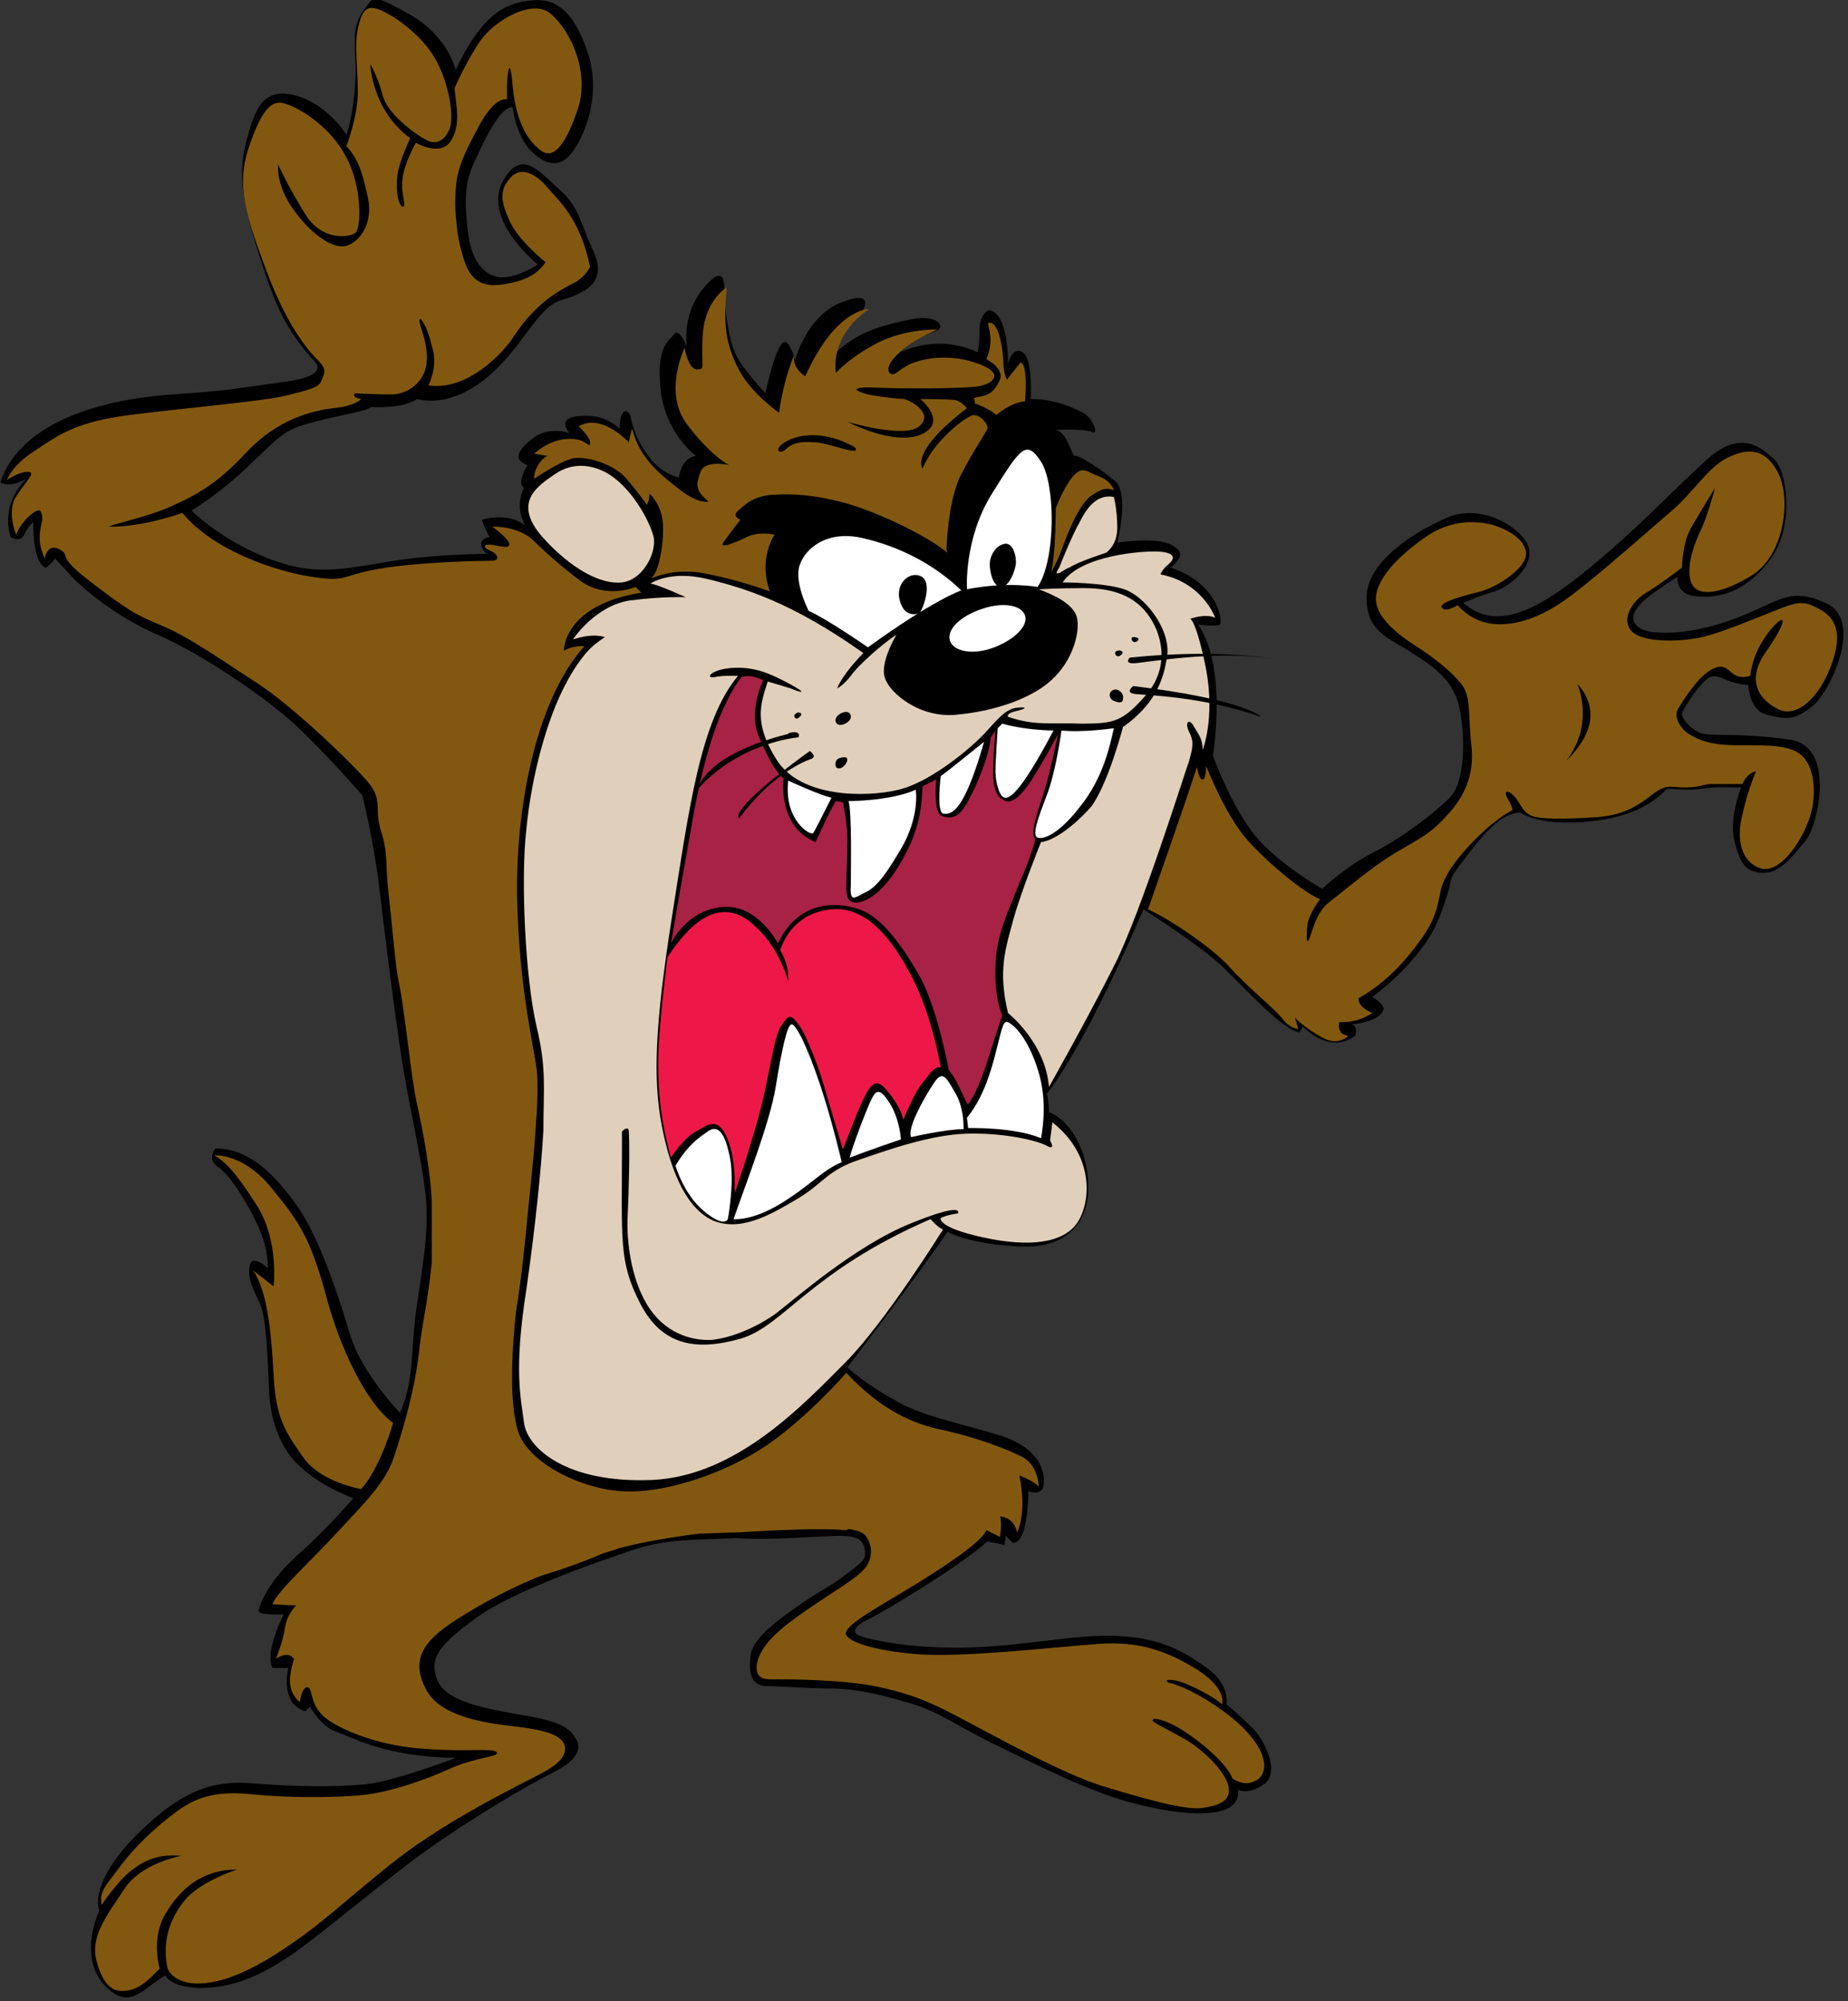 <?xml version="1.0" encoding="utf-8"?>
<!-- Generator: Adobe Illustrator 21.0.0, SVG Export Plug-In . SVG Version: 6.00 Build 0)  -->
<!DOCTYPE svg PUBLIC "-//W3C//DTD SVG 1.1//EN" "http://www.w3.org/Graphics/SVG/1.1/DTD/svg11.dtd">
<svg version="1.1"
	 id="svg8552" inkscape:version="0.91 r13725" sodipodi:docname="taz.svg" xmlns:cc="http://creativecommons.org/ns#" xmlns:dc="http://purl.org/dc/elements/1.1/" xmlns:inkscape="http://www.inkscape.org/namespaces/inkscape" xmlns:rdf="http://www.w3.org/1999/02/22-rdf-syntax-ns#" xmlns:sodipodi="http://sodipodi.sourceforge.net/DTD/sodipodi-0.dtd" xmlns:svg="http://www.w3.org/2000/svg"
	 xmlns="http://www.w3.org/2000/svg" xmlns:xlink="http://www.w3.org/1999/xlink" x="0px" y="0px" viewBox="0 0 162.3 175.7"
	 style="enable-background:new 0 0 162.3 175.7;" xml:space="preserve">
<rect x="0" y="0" width="162.3" height="175.7" fill="#333333" stroke="none"/>
<style type="text/css">
	.st0{fill:#825810;}
	.st1{fill:#E0D0BB;}
	.st2{fill:#FFFFFF;}
	.st3{fill:#ED1847;}
	.st4{fill:#A72244;}
</style>
<sodipodi:namedview  bordercolor="#666666" borderopacity="1.0" fit-margin-bottom="0" fit-margin-left="0" fit-margin-right="0" fit-margin-top="0" id="base" inkscape:current-layer="layer1" inkscape:cx="81.137118" inkscape:cy="87.874682" inkscape:document-units="px" inkscape:pageopacity="0.0" inkscape:pageshadow="2" inkscape:window-height="744" inkscape:window-maximized="1" inkscape:window-width="1280" inkscape:window-x="-4" inkscape:window-y="-4" inkscape:zoom="3.0896271" pagecolor="#ffffff" showgrid="false" units="px">
	</sodipodi:namedview>
<g id="layer1" transform="translate(1061.137,-673.916)" inkscape:groupmode="layer" inkscape:label="Layer 1">
	<g id="g8561" transform="translate(-1064.713,670.748)">
		<path id="path8563" inkscape:connector-curvature="0" d="M77.2,138c1.2,0,2.1,0.1,2.3,1.1s-0.1,1.1-1.5,2.2s-2.7,1.7-4.1,2.7
			c-1.4,1-4.2,2.8-4.4,4.5c-0.2,1.7,0.1,2.7,1.5,2.7c1.4,0,3.1,0.2,5.4,0.2c2.3,0,4.4,0.5,7.1,1.3c2.7,0.8,3.9,1.9,7.8,3.8
			c3.9,1.9,8.3,4.1,11.9,5s6.2,1.1,7.8,0.6s1.3-1.8,1.3-1.8s0.9,0.5,2.3-0.5c1.4-1,0.1-3.8-1-4.9c-1.1-1.1-2.3-2.1-2.3-2.1
			s0.3-1.7-1.6-3.1c-1.9-1.4-4-2.7-7.8-2.9c-3.8-0.2-7.7,0.8-13,1c-5.4,0.2-9.5-0.8-10-1.1c-0.5-0.3-0.2-0.8,0.8-1.3
			c1.1-0.5,7.7-4.4,10.6-6.9l1.5,0.3l0.1-0.8l0.6,0.6c0,0,1.3,0.5,1.4-4.5c0,0,1.1,0.4,1.3-0.4s0.1-3.3-3.8-4.5
			c-3.8-1.2-6.7-1.6-9.4-3.2c-2.7-1.5-4-2.8-4-2.8s6-7.8,8.8-11.9c0,0,1.8,1.1,6.4,1.3c4.6,0.2,6.3-2.7,5.9-6.2s-2.3-5.2-3.4-5.6
			c0,0,0-1-0.2-1.6c0,0,3-3.4,8.5-16.2c0,0,4.6,2.9,6.8,4.9c2.1,2,5.4,5.7,6.9,5.9l0.3-0.5c0,0,2.3,2.5,4.6,0.8c0,0,0.3-0.8-0.3-1
			c0,0,2.6-0.2,2.8-1.4c0,0-0.1-0.5-1-1c0,0,4.3-3.1,5.8-6.8s0.6-3.1,1.9-4.8c1.4-1.8,3.2-4.5,5.3-4.6c0,0,1.5,1.2,5.9,0.8
			c4.3-0.4,6-1.9,7-2.9c0,0,2,0.2,3.1,0c1.2-0.2,2.3-0.1,3.4-0.1c0,0-1.1,2.6-0.6,4.7s1.1,2.8,2.6,2.8s2.7-1.7,3.7-2.9
			c1-1.2,2.7-8.3-1.5-8.8c-4.1-0.6-6.4-0.3-7.5-0.5c-1-0.2-2-1.4-1.9-1.8c0.1-0.4,1.7-2.9,2.5-3.2c0.8-0.3,1.4,0.6,3.3,0.7
			c0,0,0.1,2.2,1.6,2.6c1.6,0.4,2.4,0.6,4-0.7c1.6-1.2,4.5-7.4,1.4-9c-3.1-1.5-4.1-0.4-7.2,0.9s-5.7,1.7-7.6,1.6
			c-1.8,0-2.7-0.9-2.1-1.9c0.6-1,1.6-1.6,3.7-3c0,0-0.2,1.5,1.5,1.7c1.7,0.2,4.1,0,6.5-3s1.6-8,0.5-9s-2.9-2.7-5.9,0
			s-6.3,6.3-10.9,10c-4.6,3.7-7.9,4.9-10.5,2.6c0,0,1.3-0.6,2.7-1s3.8-2.4,2.9-4.2c-0.9-1.7-4.2-3.5-7-2.3c-2.8,1.2-7,3.8-7.1,6.9
			s2,3.7,3.7,4.8c1.7,1.1,3.8,2.3,4.4,4.8s0.6,6.7-0.8,8.1s-4.3,3.6-6.7,4.8s-4.5,3.2-4.5,3.2s-4.3-2.4-6.3-5.2
			c-2-2.8-3.3-6.5-3.3-6.5s1.3-7.7-1.3-11.5c0,0,1.6,0.2,1.9,0c0.3-0.2-0.1-3.6-4.3-5c0,0,1.2-0.9,0.7-1.5s-1.6-1.2-5.4-0.7
			c0,0,1.1-4.3-0.2-5.4s-3.2-2.3-3.5-2.2c-0.3,0.1-0.6-2-1.7-2.3c0,0,2.6-0.1,3.2,0.2s0.1-1.2-0.8-1.7c-1-0.5-2.5-1.2-4.6-1.2
			c0,0,0.2-3.5-0.7-4.1s-1.3,1-1.3,1s0.1-4.5-1.7-4.7c0,0-0.8,0.3-0.8,1.8c0,1.5-0.2,1.9-0.2,1.9s-2.9-1.7-6.8,0c0,0,1.7-1.5,3-1.8
			c1.2-0.3,0.4-1.6-2-1.1c-2.4,0.5-4.6,1-6.7,3c0,0,0.3-1.5,1.5-2.6c1.2-1.1,2.2-3.1-0.9-1.9c-3.1,1.2-4.1,5.1-4.1,5.1
			s-0.6-2.3-1.2-1.4c-0.7,0.9-1.4,4.3-1.4,4.3s-1.9-2-2.6-3.4c-0.7-1.4-1-4.4-1-5.6c0-1.3-0.3-2-1.7-0.4c-1.4,1.6-1.8,3.5-1.6,5.3
			c0,0-0.7-1.7-1.1-1.1c-0.5,0.6-1.6,1.1-1.2,4.9c0.4,3.8,3.1,5.8,3.1,5.8s-1.2,0-1.5,1.9c0,0-1.5-0.3-2.6-1.8
			c-1.1-1.5-1.3-2.2-1.6-3.3C58.9,39,58,38.8,58,40.8c0,0-0.9-0.9-2.3-1.1c-1.4-0.1-3.3,0-2.1,1.5c0,0-1.8-0.7-3.3,0.5
			s-1.5,1.9-0.4,2.3c0,0-1,1.6-0.3,2c0,0-0.9,1.5,0.1,3.3c0,0-1.3-1.2-3.8-0.5c0,0,0.4,1.2,0.7,1.5c0,0-1.5,0.2-0.3,1.5
			c0,0-4.3,0-8.1,0.6s-6.1,1.2-9.2,0.4c-3.1-0.8-6.5-2.8-8.6-4.8c0,0,2.8-1.7,5.5-4.4c2.7-2.6,2.9-2.8,5.7-3.5
			c2.8-0.7,4-0.8,4.6-1.2c0,0,2.7,0.2,4-0.7c0,0,2.2,0.7,4.9-1c2.8-1.7,4.5-4.7,5.9-6.3c1.4-1.6,1.8-1.2,3.3-1.9s2.4-1.7,1.3-4
			s-1.1-3.6-2.9-5.2c-1.8-1.6-3.1-3.3-4.6-1.3c-1.5,2-0.9,4.7,2.7,7.9c0,0-2,1.3-3.4,1.1s-2.4-1.5-2.7-3.8c-0.3-2.3-0.4-4.2,0.4-6
			c0.8-1.8,2.4-5.3,3.5-5.1c0,0,0.3,2.5,1.6,3.8c1.3,1.3,2.5,1.5,3.5,0.3s2.7-4.7,1.6-8.6C54,4,52.3,3,50.3,3.2
			c-2,0.2-4.2,0.8-6.7,6.1c0,0-0.7-3-4.1-4.9s-3.1-1.5-4-0.3c-0.9,1.3-0.8,2.3-0.7,4.6s-0.4,5.3-0.8,6.3c0,0-1.6-2.6-4.3-3.4
			s-3.6,0.7-4.3,3.3c-0.8,2.7-0.9,4.8,0.7,9.9c1.6,5.2,2.6,7.4,5.2,10.2c0,0,1.2,1.2-2.8,1.7c-3.9,0.5-4,0.7-9.8,1.1
			c-5.8,0.4-13.2,2.2-15.1,7.7c0,0,0.7,0.6,2.3-0.3c0,0-2.3,2-1.4,5.1c0,0,0.8,0.6,1.2-0.2c0.4-0.8,0.8-1.1,0.8-1.1s-0.1,3.6,1.1,4
			c0,0,0.5-0.3,0.8-0.8c0,0,0.5,0.5,1.4,1.5c0.9,1,3.8,3.5,7.4,5.1c3.6,1.5,9.2,5.2,12.2,7.9c3,2.8,6,6.3,6,6.3s1,4,1.5,8.2
			c0.5,4.2,1.3,10.7,2,15.2s1.8,8.7,2.1,12.2c0.3,3.5-0.8,8.3-1,10.7c-0.3,2.4-0.1,5.3-1.3,7.9c0,0-3.2-3.3-4.3-6.6
			c-1-3.3-2.7-8.8-4.9-11.8c-2.2-3-4.3-4.8-7-4.8c0,0-0.8,0.9,0.2,1.6s2.1,2.4,3.1,4.3c1,1.9,1.3,3.3,1.3,4.6c0,0-1.4-1.3-1.6-0.2
			c-0.2,1.1,0.3,2,0.9,3.3c0.6,1.3,0.7,5.2,0.8,7.6c0.1,2.3,0.8,4.9,2.6,6.6c1.8,1.7,3.8,2.5,4.8,2.9c0,0-2.3,2.7-4.9,5
			c-2.6,2.3-3.4,4.5-3.4,4.9c0,0.4,2.2,0.3,2.2,0.3s-1.7,3.2-1,4.7h1.4c0,0-0.8,3.2,1.5,3.8l0.4-0.4c0,0,1,1.8,2.3,2.2
			c1.3,0.4,4.1,2.2,10.5,2.3c0,0-5.2,2-7.8,2.3c-2.7,0.3-6.4,0.2-9.1,0c-2.7-0.2-5.6-0.6-10,3.4c-4.4,3.9-4.8,6.7-4.4,7.7
			c0,0-1.9,3.9,0.4,6.5c2.3,2.5,3.5,0.2,5.4-0.8c0,0,0.3,1,3,1.1c2.6,0,5-0.8,8.2-3c3.1-2.2,8.1-6.5,11.9-9.2
			c3.8-2.7,8.7-5.6,10.9-6.7c2.3-1.1,2.5-2.2,2.1-2.9c-0.5-0.8-0.9-1.5-4.4-2.1c-3.5-0.6-7-1.2-7.8-3.1s0.1-3.1,3.4-5.5
			c3.3-2.4,10.9-5,13.9-6c3.1-1,5.4-0.8,8.8-1C71.2,138.4,74,138.1,77.2,138L77.2,138L77.2,138z"/>
		<path id="path8565" inkscape:connector-curvature="0" class="st0" d="M38.1,128.1c0,0-1.1,3.9-2.8,5.8c0,0-3.6-0.6-5.1-2.8
			c-1.6-2.3-2.4-3.4-2.6-7.3c-0.2-3.9-0.6-7.4-1.8-9.1c0,0,1.3,1,1.8,1.4c0,0,0.5-3.9-1.4-7c-1.9-3-2.8-3.9-3.8-4.5
			c0,0,2.4-0.2,4.8,2.6c2.4,2.9,3.5,4.3,4.9,9.3C33.4,121.6,35.8,126.4,38.1,128.1C38.1,128.1,38.1,128.1,38.1,128.1z"/>
		<path id="path8567" inkscape:connector-curvature="0" class="st1" d="M104.3,57c-1.4-1.8-3.5-2.2-5.6-2.2c-2.1,0-3.9,0.1-3.9,0.1
			c1.6,0.6,2.9,1.3,3.3,2.3c0.4,1-0.1,3.6-1.9,5.4c-1.7,1.8-5.2,3-8.5,3.3c-3.3,0.4-6-1.9-6.4-3.2c-0.5-1.3,1-3.8,1-3.8
			c-1,0.6-3.4,2.7-4,3.6c-0.7,0.9-1.2,1.1-1.2,1.1c0.5-1.3,2.3-3.1,2.3-3.1C73.2,56.1,69,54.8,65.7,54s-5,0.4-5,0.4
			c0.7,0.1,3.1,1.2,3.1,1.2s-2-0.1-5,0.3c-3,0.5-4.9,3.4-4.9,3.4c1.3-0.4,2.1-0.4,2.8-0.2c-0.6,0.4-1.3,0.9-1.9,1.7
			c-3.1,3.9-4.6,10.9-5,15.2c-0.5,4.3-0.1,13,0.9,17.3c0.9,3.7,0.6,5.5,0.6,9.1c-0.2,3.5-0.7,8.4-1.5,14c-1.1,7-0.5,9.4-0.2,11.7
			c0.3,2.2,3.7,5.3,11.2,5c7.5-0.3,13.5-6.8,17-10.3s8.6-11.7,8.6-11.7c-0.4-0.1-1.1-0.9-1.1-0.9c-10.6,4.6-12.9,9.4-16.7,10.5
			c-3.9,1.1-6.9,0.6-8.8-3.1c-1.9-3.7-1.6-5.5-1.6-14c0-0.4,0-0.7,0-1.1c0.3-0.3,0.6-0.4,0.6,0c0.1,1.4,0,5.4-0.1,7.4
			c-0.1,2,0.2,5.3,1.7,7.8c1.5,2.5,3.9,3.2,5.7,3.1c1.8-0.2,3.9-1.1,5.6-2.3c1.7-1.3,6.9-5.9,11.8-7.9c4.9-2,4.2-0.9,4.2-0.9
			s-0.9,0.1-1.5,0.4c0,0-0.4,0.8,3.7,1.7c4.1,0.9,7.1,0.5,8.3-1.3c1.2-1.8,1.5-5.9-2.2-8.8l-0.2,1.6c0,0,0.6,1-0.4,0.4
			c-1.1-0.5-3.9-1.1-7-1c-3.1,0.1-6.8,1.4-9.4,2.3c-2.7,0.9-3.1,2-5.2,3.3c-2.2,1.3-4.9,3-7.4,2.1c-2.4-0.9-3.9-4.2-4.7-8.4
			c-0.8-4.1-0.6-8.9,0.9-18.4c1.5-9.5,2.5-17.2,5.8-21.1c0,0-0.2,0-0.7,0c-0.3,0-0.8,0-1.3,0.1c-1,0.2-0.4-0.7,1.6-0.8
			s3.4,0.6,4.9,1.4s1.3,0.9,0.1,0.4C71.7,63.2,71,63,71,63c-0.6,1.9-1.3,3.6,0.8,6.9s7.8,3.3,10.7,2.6c2.9-0.7,6.5-3.8,7.6-5
			c1.1-1.2,1.8-2.1,2.8-2.2c1-0.1,0.8,0.1-0.1,0.3c-0.9,0.2-0.7,0.5-0.7,0.5c2.4,0.8,3.6,0.5,6.5,0.6c2.9,0,3.6-0.2,5.7-2.6
			C106.3,61.7,105.7,58.8,104.3,57L104.3,57L104.3,57z"/>
		<path id="path8569" inkscape:connector-curvature="0" d="M78.2,65.8c-0.3-0.4-1.5,0.2-1.2,0.8S78.7,66.4,78.2,65.8L78.2,65.8z"/>
		<path id="path8571" inkscape:connector-curvature="0" d="M77.4,69.7c-0.5,0.1-0.5,0.6-0.4,0.8s0.5,0.2,0.8-0.2
			C78.1,69.9,78.1,69.5,77.4,69.7L77.4,69.7z"/>
		<path id="path8573" inkscape:connector-curvature="0" d="M73.5,65.8c-0.4,0.2,0,0.7,0.3,0.3C74.2,65.8,73.7,65.6,73.5,65.8
			L73.5,65.8z"/>
		<path id="path8575" inkscape:connector-curvature="0" d="M101.5,63.7c-0.6,0.1-0.6,0.8-0.1,1s0.8,0.2,0.8-0.2
			C102.3,64.2,102,63.7,101.5,63.7C101.5,63.7,101.5,63.7,101.5,63.7z"/>
		<path id="path8577" inkscape:connector-curvature="0" d="M101.7,60.3c-0.4,0.1-0.1,0.7,0.3,0.4C102.4,60.4,102,60.2,101.7,60.3
			L101.7,60.3z"/>
		<path id="path8579" inkscape:connector-curvature="0" d="M103.1,59.1c-0.3,0-0.1,0.6,0.3,0.4C103.8,59.2,103.4,59.1,103.1,59.1
			L103.1,59.1z"/>
		<path id="path8581" inkscape:connector-curvature="0" class="st2" d="M62.9,105.5c0,0,0.7,2.5,2.5,4c1.8,1.5,2.1,0.7,2.1,0.7
			s0.6-3.2,0.2-5.3c-0.4-2.1-1-3.2-2.1-2.3C64.4,103.4,63.7,104.2,62.9,105.5L62.9,105.5z"/>
		<path id="path8583" inkscape:connector-curvature="0" class="st2" d="M68,110.2c0,0,1.6,0.2,4.2-1.4c2.6-1.6,3.6-2.9,5.3-3.6
			c0,0-0.8-3.5-1.9-6.8s-2.1-5.3-2.5-5.3s-0.9,2.4-1.4,5.5S69,107.3,68,110.2L68,110.2z"/>
		<path id="path8585" inkscape:connector-curvature="0" class="st2" d="M78.2,104.8c0,0,2.1-0.8,4.5-1.6c0,0-0.1-1.8-1-3.2
			s-1.2-1.1-1.6-0.3C79.7,100.5,78.4,103.9,78.2,104.8L78.2,104.8z"/>
		<path id="path8587" inkscape:connector-curvature="0" class="st2" d="M83.6,103c0,0,3-0.7,4.6-0.7c0,0,0.1-1.9-0.8-3.3
			c-0.8-1.4-1.1-1.9-1.9-0.6C84.7,99.6,83.2,102.3,83.6,103L83.6,103z"/>
		<path id="path8589" inkscape:connector-curvature="0" class="st2" d="M88.6,102.2c0,0,4.1-0.1,6.4,0.9c0,0,0.6-2.7-0.1-5.4
			c-0.7-2.7-1.9-4.2-2.5-4.6c-0.6-0.5-0.7-0.2-1.1,1.4c-0.4,1.5-1,4.6-2.8,6.8L88.6,102.2L88.6,102.2z"/>
		<path id="path8591" inkscape:connector-curvature="0" class="st3" d="M62.2,87.2c0,0-0.7,5.4-0.8,8.4c-0.1,3,0.2,6,1.1,9.2
			c0,0,1.1-1.7,2.2-2.3s1.9-1.3,2.7,0.5c0.8,1.8,0.7,4.1,0.7,4.9c0,0,1.1-3.1,2.1-6.7s1.3-7,2-8c0.7-1,0.8-1,1.5-0.1s1.9,4,2.5,6.3
			c0.7,2.3,1.4,4.7,1.4,4.7s0.9-2.4,1.6-4c0.7-1.5,1.1-2.2,1.9-1.6c0.7,0.7,1.7,2.1,1.8,3c0,0,1-2.5,1.8-3.4
			c0.7-0.9,1.1-1.4,1.5-1.2c0,0-0.7-4.4-2.5-7.9c-1.8-3.5-4.1-6.3-7.1-6c-3.1,0.3-4.2,2.6-4.5,3.6c0,0,0.8,1.2,0.7,2.7
			c0,0-0.6-2.3-2.2-4.1S66.2,81.1,62.2,87.2C62.2,87.2,62.2,87.2,62.2,87.2z"/>
		<path id="path8593" inkscape:connector-curvature="0" class="st4" d="M86.9,97.1c0,0-1-5.5-2.6-8.3c-1.6-2.8-3.3-5-5-5.7
			c-1.7-0.7-5.5-1.2-7.4,2.9c0,0-1.8-3.5-4.9-3.2c-3.1,0.3-4.4,3-4.5,3.2c0,0,0.8-4.7,1.4-8s1.7-11.3,4.8-15.4c0,0,0.8-0.3,1.9,0.3
			c0,0-1.4,2.8-0.3,5.1c1,2.3,1.5,3,2.1,3.5c0,0-0.6,4.2,2.8,5.6c0,0,1.6-3.5,1.8-3.6l0.6,0.1c0,0,0.4,1.8,0.4,3.3s-0.1,3.3-0.1,4.1
			c0,0.8,0.1,1.3,0.7,1.4c0.6,0.1,2.2-0.4,3.9-3.2s2-4.7,2.1-7l1.2-0.6c0,0-0.3,2.9,0.5,3.2c0.8,0.3,1.5,0.2,2.3-1.3
			c0.8-1.5,1.8-3.8,2-5.6l0.4-0.6c0,0-0.2,2.1-0.2,3.6c0,1.5,0.3,2.2,0.9,2.5c0.6,0.4,1.4-0.1,2.5-1.8c1.1-1.7,2.3-4,2.3-4
			s-0.6,3.1-1.3,5.3c-0.7,2.2-1.1,3.3-0.7,4c0,0-0.4,1.6-1.4,3.8c-0.9,2.3-2.1,4.7-2.1,7.4c-0.1,2.8,0.6,4.2,0.6,4.2
			s-0.7,2.1-1.2,3.7s-1.2,3.4-1.8,4.1C88.5,100.3,87.7,98,86.9,97.1C86.9,97.1,86.9,97.1,86.9,97.1z"/>
		<path id="path8595" inkscape:connector-curvature="0" class="st1" d="M95,77.1c0,0-1.7,4.2-2.4,6.7c-0.7,2.6-1.4,4.5-0.5,8.3
			c0,0,3.3,2.6,3.6,6.5c0,0,3.5-6.2,5.8-10.8c2.3-4.6,6-16.4,6.5-17.8c0.4-1.4,0.4-1.8,0-2.6c-0.4-0.8,0-1.2,0.4-0.5
			c0.4,0.7,0.8,1.1,0.8,2.1c0,0,1.1-2.7,0.3-7.1c-0.9-4.4-1.4-4.4-1.4-4.4s1.3-0.5,2.2-0.1c0,0-1.1-3.1-4.8-3.8c0,0,0.1-0.4,0.7-0.9
			c0.6-0.5,0.6-1-0.8-1.1s-6.9,0.3-8.5,2.7c0,0,3.6,0,5.4,0.6c1.8,0.6,4,3.4,3.8,5.7c-0.3,2.3-1.1,4.4-3.9,6.4c0,0-1.3,5-2.8,7
			C97.7,75.9,96,77,95,77.1L95,77.1z"/>
		<path id="path8597" inkscape:connector-curvature="0" d="M103.1,63.4c0,0-0.8,0.6,0.2,0.7c0.9,0.1,5.9,0.2,11,2
			C114.3,66,112.4,64.5,103.1,63.4L103.1,63.4z"/>
		<path id="path8599" inkscape:connector-curvature="0" d="M102.8,60.9c0,0-0.5,0.5,0.3,0.5c0.8,0,7.1-1.2,12.2-0.4
			C115.3,61,110.6,60.1,102.8,60.9C102.8,60.9,102.8,60.9,102.8,60.9z"/>
		<path id="path8601" inkscape:connector-curvature="0" class="st2" d="M72.8,71.7c0,0,2.8,1.3,3.8,1.5c0,0-1.4,2.8-1.6,3.1
			S72.4,75.2,72.8,71.7L72.8,71.7z"/>
		<path id="path8603" inkscape:connector-curvature="0" class="st2" d="M78.1,73.5c0,0,3.7,0,5.9-1c0,0,0.4,2.3-1.3,5.2
			c-1.7,2.9-2.4,3.5-3.3,3.9c-0.9,0.5-1.2,0.7-1.1-0.8C78.3,79.3,78.4,74.6,78.1,73.5C78.1,73.5,78.1,73.5,78.1,73.5z"/>
		<path id="path8605" inkscape:connector-curvature="0" class="st2" d="M86.2,71.3c0,0-0.4,3.1,0.2,3.3c0.7,0.1,1.8,0,3.6-6.3
			C90.1,68.2,86.8,70.9,86.2,71.3C86.2,71.3,86.2,71.3,86.2,71.3z"/>
		<path id="path8607" inkscape:connector-curvature="0" class="st2" d="M91.6,66.7l-0.4,0.4c0,0-0.2,3-0.2,3.8
			c0,0.8,0.3,2.2,0.8,2.3c0.5,0.1,1.5-0.6,4.3-5.9C96.1,67.3,93.7,67.3,91.6,66.7C91.6,66.7,91.6,66.7,91.6,66.7z"/>
		<path id="path8609" inkscape:connector-curvature="0" class="st2" d="M96.8,67.3c0,0-0.5,3.7-1.3,5.7c-0.8,2.1-1.3,3.5-0.8,3.7
			c0.5,0.2,1.9-0.3,3.8-2.8c1.9-2.4,2.5-5,2.9-6.8C101.4,67.1,98.7,67.5,96.8,67.3C96.8,67.3,96.8,67.3,96.8,67.3z"/>
		<path id="path8611" inkscape:connector-curvature="0" class="st2" d="M93.6,57.2c0.3,0.9-0.9,2.1-2.7,2.8
			c-1.8,0.7-3.6,0.4-3.9-0.6c-0.3-1,1-2.2,2.9-2.8C91.7,56,93.3,56.3,93.6,57.2L93.6,57.2z"/>
		<path id="path8613" inkscape:connector-curvature="0" class="st0" d="M113.5,155.7c-1.6-2.1-5.6-4.5-7.3-4.8c0,0-0.6-0.4,0.6-0.2
			c1.1,0.2,3.5,1.5,4.1,2.1c0,0,0.5-1.3-2.1-3c-2.6-1.6-5-2.6-8.9-2.3c-3.9,0.3-11.8,1.2-15.7,0.9c-3.9-0.3-6.7-1.2-6.3-2
			c0.4-0.8,2.2-1.8,5.2-3.6c3-1.8,6.8-4.3,7.1-5.3l1.2,0.6c0,0,0.2-1.3,0-1.8c0,0,1.2,0,1.5,1.4c0,0,0.9-1.6,0.2-5
			c0.7,0.3,1.4,0.6,1.7,1c0,0,0-2-1.6-2.7c-1.6-0.8-4.5-1.8-6.9-2.3c-2.4-0.5-5.2-1.6-8.4-5c0,0-3.3,3.8-6.9,6.3
			c-3.5,2.4-8.7,4.2-12.3,4.1c-3.6,0-8.6-2.3-9.6-5.2c-0.9-2.7-0.5-7.9-0.2-10.6c0.5-3,0.8-6.2,1.1-9.3c0.4-3.8,1-9.7,0.7-12
			s-1.5-7-1.7-14.7c-0.2-7.7,1.5-17.5,5.9-22.4c0,0-1-0.1-1.8,0.4c0,0-0.1-4,6.8-5.1l-0.5-0.5c0,0-2.5,1.1-4.8-0.5
			c-2.3-1.7-4.2-3.6-4.2-3.6s-1.1-1.2-3.6-1.2c0,0,1.4,1,1.5,1.5c0.1,0.5-0.8,0.2-1.5,0.1c-0.7-0.1-0.9,0.2-0.2,0.5
			c0.7,0.3,1,0.9,0.1,0.9c-0.9,0-6.3,0.1-9.8,0.7s-2.7,1.2-6,0.7c-3.3-0.5-8.7-2.4-11.3-5.6c0,0-3.6,1.3-6.5,1.2
			c0.8-0.3,3.4-0.9,5.1-1.6c2.5-1.1,4.3-2,7-4.9c2.7-2.9,5.8-3.7,7.7-3.9c1.9-0.2,2.4-0.8,2.4-0.8c-0.8-0.1-0.7-0.5-0.5-0.5
			s1.7,0.1,3.1,0.1s2.6-0.9,3-2.1s0-2.7-0.3-3.6c-0.3-0.9-0.2-1.2,0.1-0.7c0.3,0.5,0.5,0.9,0.9,2.5s-0.4,3.1-0.4,3.1
			c3.3,0.5,6.3-2.6,7.3-4c1-1.5,1.5-2.1,2.7-3.2c1.2-1,2.2-1.5,3-1.9c0.8-0.5,1.2-1.3,1.2-1.3c-0.8-3.8-2.3-5.4-3.6-6.8
			c-1.2-1.5-2.6-2.1-3.5-0.9c-0.9,1.1-0.7,2,0,3.6c0.7,1.7,3.2,3.7,3.2,3.7c-0.8,1.1-1.8,1.6-3.5,1.9c-1.7,0.3-2.5-0.1-3.1-0.9
			s-1.1-3-1.2-4.1c-0.1-1.1-0.2-1.7-0.1-3.3c0.1-1.6,0.5-2.7,2-5.5c1.5-2.8,2.5-2.4,2.5-2.4s0-0.6,0-1.1c0-0.5,0.2-3.4,0.5-0.1
			c0.3,3.3,1.4,4.9,2.5,5.7s2.2-0.5,3.3-3.9c1-3.5-1.1-7.2-2.7-8.3c-1.6-1-4.7,0.8-5.9,2.5s-2.3,4.2-2.3,4.2
			c0.1,1.5,0.6,3.1-0.3,4.6c-0.9,1.5-3.1,0.2-3.1,0.2c-1.3,2.4-1.2,3.4-1.2,4s0.4,1.8,0,1.6s-0.6-1.7-0.4-2.9
			c0.2-1.2,1.1-3.1,1.1-3.1c-3.4-2.5-3.5-6.5-3.5-6.5s0.7,1.2,1.1,2.8c0.4,1.5,2.7,3.3,3.9,3.9c1.1,0.6,2.1-0.6,2.1-1.8
			c0.1-1.2-0.4-4-1.8-6c-1.4-2-3.9-3.6-4.9-3.8c-0.9-0.2-1.2,0.5-1.5,1.8s0,3.5,0,5.6c0,2.1-1,4.7-1,4.7c1,1.1,1.4,2.2,1.9,4.6
			c0.5,2.4-1,4.2-2.3,4.2c-1.3,0-3.2-1.6-4.5-3.6c-1.3-2-1.1-3.6-1.1-3.6s0.9,2,2.4,4.4c1.5,2.4,3.9,2,4.4,1.6
			c0.5-0.4,0.6-4-0.8-6.6c-1.3-2.6-4-4.3-5.3-4.7c-1.3-0.5-2.2,0.6-3.3,3.9s-0.2,6,1.6,10.8s3.6,6.9,4.5,7.8
			c0.9,0.9,0.5,1.2,0.3,1.8c-0.2,0.6-1.1,0.8-3.1,1.3c-2,0.5-9,1.1-13.7,1.7s-6.2,1.7-8.3,3.1c-2.1,1.3-2.5,2.6-2.5,2.6
			s1-0.7,1.8-0.7s0,0.6-1.1,2.3C4.2,48.3,5,50.1,5,50.1c0.5-1.3,1.8-2.3,2.1-2.1c0.1,0.1,0.2,0.4,0.2,0.8c0,0,0,0,0,0
			c-0.5,1.9-0.1,2.6,0.2,3.4c0,0,0.2-1.4,1.3-0.8c1.1,0.6-0.5,0.4,2.8,2.9s3.8,2.8,6.2,3.8s5.2,3,8.3,5c3.1,2,8,6.7,9.6,8.5
			c1.6,1.8,0.7,2.3,1.3,4.4c0.7,2.1,0.4,3.1,0.7,5.6c0.3,2.5,0.6,6.5,0.9,7.8c0.5,2.2,1.1,8.6,1.6,10.7c0.5,2.1,1.3,6.6,1.3,8.9
			c0,1.4,0,3.2,0,4.9c0,0,0,0.1,0,0.1c-0.4,3.9-0.8,4.8-1.2,8.5c-0.5,3.7-1.8,7.6-2.1,8.5c-0.7,2.3-2.7,4.2-5.1,6.8
			c-2.4,2.6-5.1,5-5.6,6.2c0,0,1.2,0.1,2.1,0.1c0,0-0.8,0.7-1,2c-0.2,1.3-0.8,2.7-0.8,2.7s1-0.7,1.5-0.1c0,0,0.1,0.1,0.1,0.1
			c-0.5,1.7-0.6,2.8,0.5,3.8c0,0,0.2-1.4,0.7-1.3s0.1,1.6,1.7,2.8c1.7,1.2,5,2.4,8.6,2.6c3.6,0.3,6-0.1,6.3,0.3s-1.7,0.4-4,1.4
			c-2.2,1-5.5,2.2-8.2,2.4c-2.4,0.2-6.3,0.2-9.2-0.1c-3-0.3-4.8,0.1-6.7,1.5s-3.8,3.2-5.1,5c-1.3,1.7-1.7,2.1-1.5,3.2
			c0,0,1.5-2.2,2.6-3c1.1-0.9,2.4-1.5,4.4-1.3c0,0-3.5,0.6-5,2.9c-1.5,2.3-3.1,4.2-2.4,6.5c0.7,2.4,1.7,2.6,2.8,2.4s2-1.2,2.7-1.9
			c0,0-0.8-2.6,0.5-4.8c1.3-2.2,3.2-3.9,6.3-3.9c0,0-3.2,1-4.6,2.7c-1.4,1.7-2,3.8-1.5,6c0,0,0.5,1.4,2.9,1.3c2.4-0.1,5.1-1.5,8-3.5
			c2.9-2,4.5-3.6,8.6-6.9c4.1-3.3,9.2-5.9,11.3-7c2.1-1.1,4.1-1.9,4.1-3.2s-2.1-1.7-4.7-2c-2.6-0.3-6.3-0.9-7.5-3.2s-0.7-4,2.6-6.1
			c2.5-1.6,5-2.9,7.5-3.9c1.4-0.4,3.7-1.2,5.3-1.9c0.5-0.2,1-0.3,1.5-0.5c2.2-0.6,5.4-1.1,7.2-1.3c1,0,2.2-0.1,3.4-0.1
			c3-0.2,7.4-0.4,9.2-0.2c0.2,0,0.3,0,0.4-0.1c0.7,0.1,1.3,0.3,1.5,0.6c0.7,0.9,0.6,2.2-0.2,3c-0.7,0.8-3.1,2.2-5.1,3.6
			s-3.7,2.7-4.2,4.4c-0.4,1.8,0.9,1.6,1.8,1.6c0.9,0,5.9,0,9,0.7s4.6,1.4,7.6,3c3,1.6,8.7,4.7,12,5.7c3.3,1,7.1,2.1,8.6,1.9
			s2.5-0.6,2.4-1.7c-0.1-1.1-1.6-2.9-3.6-4.2c-2.1-1.2-3.1-1.6-3.1-1.8s0.5-0.2,1.6,0.3c1.2,0.5,4.8,3.1,5.4,4.8c0,0,1,0.7,1.8,0.3
			C114.7,159.3,115.2,157.8,113.5,155.7L113.5,155.7L113.5,155.7z"/>
		<path id="path8615" inkscape:connector-curvature="0" class="st0" d="M50.5,45.2c0,0,2.2-1.5,3.4-1.8c1.2-0.2,3.6,0.5,4.7,1.8
			s1.8,2.3,1.8,2.3s0.3-0.7,0.2-1c0,0,1.1,0.9,1.2,2.7s-0.4,4.1-0.9,4.6s1.3-0.9,4.5-0.3s5.8,1.6,5.8,1.6s-1.1-2.5,0.4-5
			c0,0-1.4-0.3-2.4,0.2c-1,0.5-2.5,1.1-2.1,0.5s1.5-2,1.5-2s-0.8-0.3-0.2-0.8c0.6-0.5,1.3-1.3,3.1-1.4s3.5,0,6.2,0.7
			c2.6,0.7,7,2.7,9.1,4.4l-0.1-0.3c0,0,0.1-4.3,1.3-6.6c1.2-2.3,2.2-3.7,2.3-4c0.1-0.4-0.8-1.5-1.5-1.1c-0.8,0.4-3.2,2.2-4.2,4.6
			c0,0-1.2-1.4,3.9-5.3c0,0-0.5-0.6-1-0.7c-0.5-0.1-3.1-0.1-3.1-0.1s2.1,1.7,0.6,2.8c-1.5,1.2-4.6,0.4-7-0.8c0,0,5,1.5,6.3,0.4
			c1.3-1.1-0.6-2.2-1.3-2.4c0,0-3.5-0.2-4.2-0.8c0,0-0.2-0.3,1.7-0.2s7.5,0.1,8.9-0.1s2.6-1.2-0.2-2.1c-2.7-0.9-5.2-0.2-6,0.3
			c-0.8,0.4-1.1,1-1.5,0.6c-0.5-0.5,0.7-2.3,4.2-3.8c0,0-2.8-0.1-5.3,1.2c-2.5,1.3-3.6,2.6-3.6,2.6s-0.7-3.1,2.9-5.6
			c0,0-2.9-0.1-5.6,5.9c0,0-1.1-0.6-1-1.8c0,0-0.9,2-1.3,5c0,0-2.5-1.7-3.6-3.9s-1.3-3.8-1-7.1c0,0-1.9,1.1-2.1,4.1
			c-0.2,2.9,0.3,3.1-0.5,3.1s-1.1-1.9-1.1-1.9s-1.9,3.9,0.2,6.7c2.1,2.8,3.7,3.6,3.7,3.6s-2.1-0.5-2.5,0.6s-0.5,1.6,0.7,2.6
			c0,0-0.8,0.3-2.6-1.1s-3.5-2.8-4.1-5.3c0,0-0.2,0.6-0.3,1.2c0,0-2.4-2.6-4.4-1.4c0,0,1.1,1,1,1.5c-0.1,0.5-0.3-0.5-2-0.4
			c-1.7,0.1-2.9,1.3-2.9,1.3l1.2,0.2C51.2,43.3,50.4,44.4,50.5,45.2C50.5,45.2,50.5,45.2,50.5,45.2z"/>
		<path id="path8617" inkscape:connector-curvature="0" d="M75,42c-1.2-0.1-1.9,0.1-2.4,0.6s-1.2,0.1-0.1-0.6s3.4-1.1,6.1,0.4
			c0,0,0.8,0.7-1.2,0.1C75.3,41.9,75,42,75,42C75,42,75,42,75,42z"/>
		<path id="path8619" inkscape:connector-curvature="0" class="st1" d="M56.7,44.6c-1.2-0.6-2.8-0.9-4.4,0.2
			c-1.6,1.1-3.7,2.5-1.1,5.5c2.6,2.9,5.2,4.2,7,4c1.8-0.2,3-2.5,2.8-3.9C60.7,49,59,45.8,56.7,44.6C56.7,44.6,56.7,44.6,56.7,44.6z"
			/>
		<path id="path8621" inkscape:connector-curvature="0" class="st0" d="M89.1,38.1c0,0,0.1,0.2,0.1,0.5c0,0,1,0.3,1.9,1
			c0,0,1.2-1.1,2.5-1.2c0,0,0.3-3.3-0.4-3.4l-1.2,1.5c0,0-0.3-0.6-0.3-1.4s-0.3-3.6-1.2-3.6c-0.5,0,0.6,1.1-0.3,3.2
			c0,0,1.8,0.9,1.1,2C90.7,37.9,90.1,37.9,89.1,38.1C89.1,38.1,89.1,38.1,89.1,38.1z"/>
		<path id="path8623" inkscape:connector-curvature="0" class="st2" d="M79.8,60c0,0-3.6-2.5-5.2-3.2c0,0-1.3-2.5-0.8-4
			c0.5-1.5,2.4-3.1,5.5-2.4c3.1,0.7,6.2,2.2,8.7,4.6C88,55,85.6,55.8,79.8,60C79.8,60,79.8,60,79.8,60z"/>
		<path id="path8625" inkscape:connector-curvature="0" d="M84.3,53.7c-0.9-0.3-2.1,0.7-1.7,2.2c0.4,1.5,1.5,1.2,1.7,1.1
			C84.5,57,85.7,54.1,84.3,53.7C84.3,53.7,84.3,53.7,84.3,53.7z"/>
		<path id="path8627" inkscape:connector-curvature="0" class="st2" d="M88.5,54.9c0,0-0.3-4.4,2.2-8.4c2.5-4,3-4.8,4.3-2.8
			c1.3,2,1.3,8.7-0.3,11C94.7,54.7,92.1,54.2,88.5,54.9C88.5,54.9,88.5,54.9,88.5,54.9z"/>
		<path id="path8629" inkscape:connector-curvature="0" d="M91.9,50.9C91,51,90.5,52,90.5,52.7s0.3,2,1,2s1.3-1.5,1.3-2.2
			S92.5,50.9,91.9,50.9C91.9,50.9,91.9,50.9,91.9,50.9z"/>
		<path id="path8631" inkscape:connector-curvature="0" class="st0" d="M101.4,46.2c0,0-0.2-0.8-1.3-1.2s-1.4-1-2.3,0
			c-0.9,1.1-1.5,2.8-1.5,2.8s0,3.9-0.4,5.6c0,0,0.5-0.8,1-2.2c0.5-1.4,1.5-3.8,2.5-4.5C100.4,46,100.8,46,101.4,46.2
			C101.4,46.2,101.4,46.2,101.4,46.2z"/>
		<path id="path8633" inkscape:connector-curvature="0" class="st1" d="M96.6,53c0,0,1.1-2.8,1.8-4c0.6-1.2,1.5-2.5,3-2.2
			c0,0,0.3,1.1,0.3,2.7c0,1.6-1,2.2-1,2.2s-2.5,0.8-3.2,1.3C97.4,52.9,95.8,54.2,96.6,53L96.6,53z"/>
		<path id="path8635" inkscape:connector-curvature="0" class="st0" d="M108.7,70.5c0,0,0.2,1.2,0.5,1.1c0.3,0,0.3-1.2,0.3-1.2
			s1.7,4.4,3.7,6.6c2,2.2,5,4.6,6.3,5.1c0,0-0.9,1.2-1.1,2.2c-0.1,1-0.1,2,0.2,1.2c0.3-0.8,0.6-2.3,1.8-3.2c1.2-0.9,3.6-3,5.8-4.3
			c2.2-1.3,3.1-1.7,4.5-3.3c1.4-1.5,2.4-3.4,2.1-6.1c-0.3-2.7,0-4.3-0.9-5.4c-0.9-1.1-2.1-2.1-4.1-3.4s-3.8-2.9-3.3-4.7
			c0.5-1.8,2.5-3.6,4.6-5c2.1-1.3,4-1.2,5.4-0.9c1.4,0.4,3.1,1.3,3.1,2.6c0,1.2-2.3,2.8-4,3.3c-1.7,0.4-3.7,1-3.4,1.4
			c0.3,0.5,1.4-0.2,1.4-0.2s1,1.3,2.8,1.6c1.9,0.3,4.3-0.3,7.1-2.4c2.8-2.1,6.9-5.8,8.8-7.4c1.9-1.6,3.2-3.8,4.9-4.7
			c1.8-0.9,3.4-1,4.6,1.4c1.1,2.4,0.4,7.2-2.4,8.9c-2.8,1.7-4.8,1.9-5.3,0.6s0.3-3.5,0.9-4.7c0.6-1.3,1.2-3.6,1.2-3.6
			s-1.3,2.1-2.1,3.5c-0.8,1.4-0.8,3.5-0.8,3.5s-2.1,1.6-3.3,2.3c-1.1,0.7-2.1,2.3-1.1,3.3s4,0.9,5.7,0.6c1.7-0.3,4.8-1.6,6.8-2.4
			s2.5-0.9,3.7-0.3s2.5,1.6,1.4,4.8c-1.1,3.2-3.1,4.8-4.6,4.2c-1.6-0.7-3.1-2.4-1.3-5c1.8-2.6,1.8-3.3,1.1-2.7
			c-0.7,0.6-2.2,2.5-2.4,4.7c0,0-0.8,0.3-1.4-0.1s-0.9-1.1-2.1-0.4c-1.2,0.7-2.5,2.8-2.9,3.5c-0.3,0.6,0.2,1.6,1,2.1
			c0.8,0.5,1.8,1,4.4,1s4.8-0.1,5.8,1.2c1,1.3,1,3.9,0.2,5.7c-0.7,1.8-2.5,4.4-4.1,3.9c-1.6-0.5-2.2-2.4-1.6-4.7
			c0.5-2.3,1.2-3.8,1.2-3.8s-0.7,0-1.2,1.1c0,0-2,0-2.7,0s-1.1,0.3-2.3,0.3c-1.1,0-1.6-0.3-2.6,0.4c-1,0.7-2.3,2-5.1,2.2
			c-2.7,0.2-5,0.2-5.8-0.1c-0.9-0.4-1-1.2-1.6-1.8c-0.6-0.6-0.9-0.3-0.5,0.3s0.4,1,0.4,1s-1.2,0.5-3.2,2.5s-2.7,3.3-3,4.2
			c-0.3,0.9-0.2,2.4-1.8,4.6c-1.5,2.1-3.2,3.9-5.5,5.2c0,0-0.2,0.7,1.2,1.3c0,0-1.2,0.9-2.9,0.8c0,0-0.3,1.1,0.8,1.2
			c0,0-0.9,1-2.4,0.1c-1.6-0.9-2.3-1.7-2.3-1.7l0.3,1c0,0-0.7,0-1.4-0.9c-0.7-0.9-3.1-2.8-4.6-4.5c-1.5-1.7-5.4-4.3-7.2-5.1
			C104.5,82.7,107.6,73.9,108.7,70.5L108.7,70.5L108.7,70.5z"/>
		<path id="path8637" inkscape:connector-curvature="0" d="M142.1,63.2c0,0,1.6,3.5-1,6.8C141.1,69.9,145.2,66.6,142.1,63.2
			L142.1,63.2z"/>
		<path id="path8639" inkscape:connector-curvature="0" d="M73.7,67.9c0,0-5.1,0.4-8.8,4.5c0,0,0.4-2.9,7.9-4.8
			C72.7,67.5,74,67.2,73.7,67.9L73.7,67.9z"/>
		<path id="path8641" inkscape:connector-curvature="0" d="M74.7,69.1c0,0,0.7,0.5,0.1,0.7c-0.6,0.2-3.5,1.4-6.3,5.2
			C68.4,75,67.5,74.3,74.7,69.1L74.7,69.1z"/>
	</g>
</g>
</svg>
